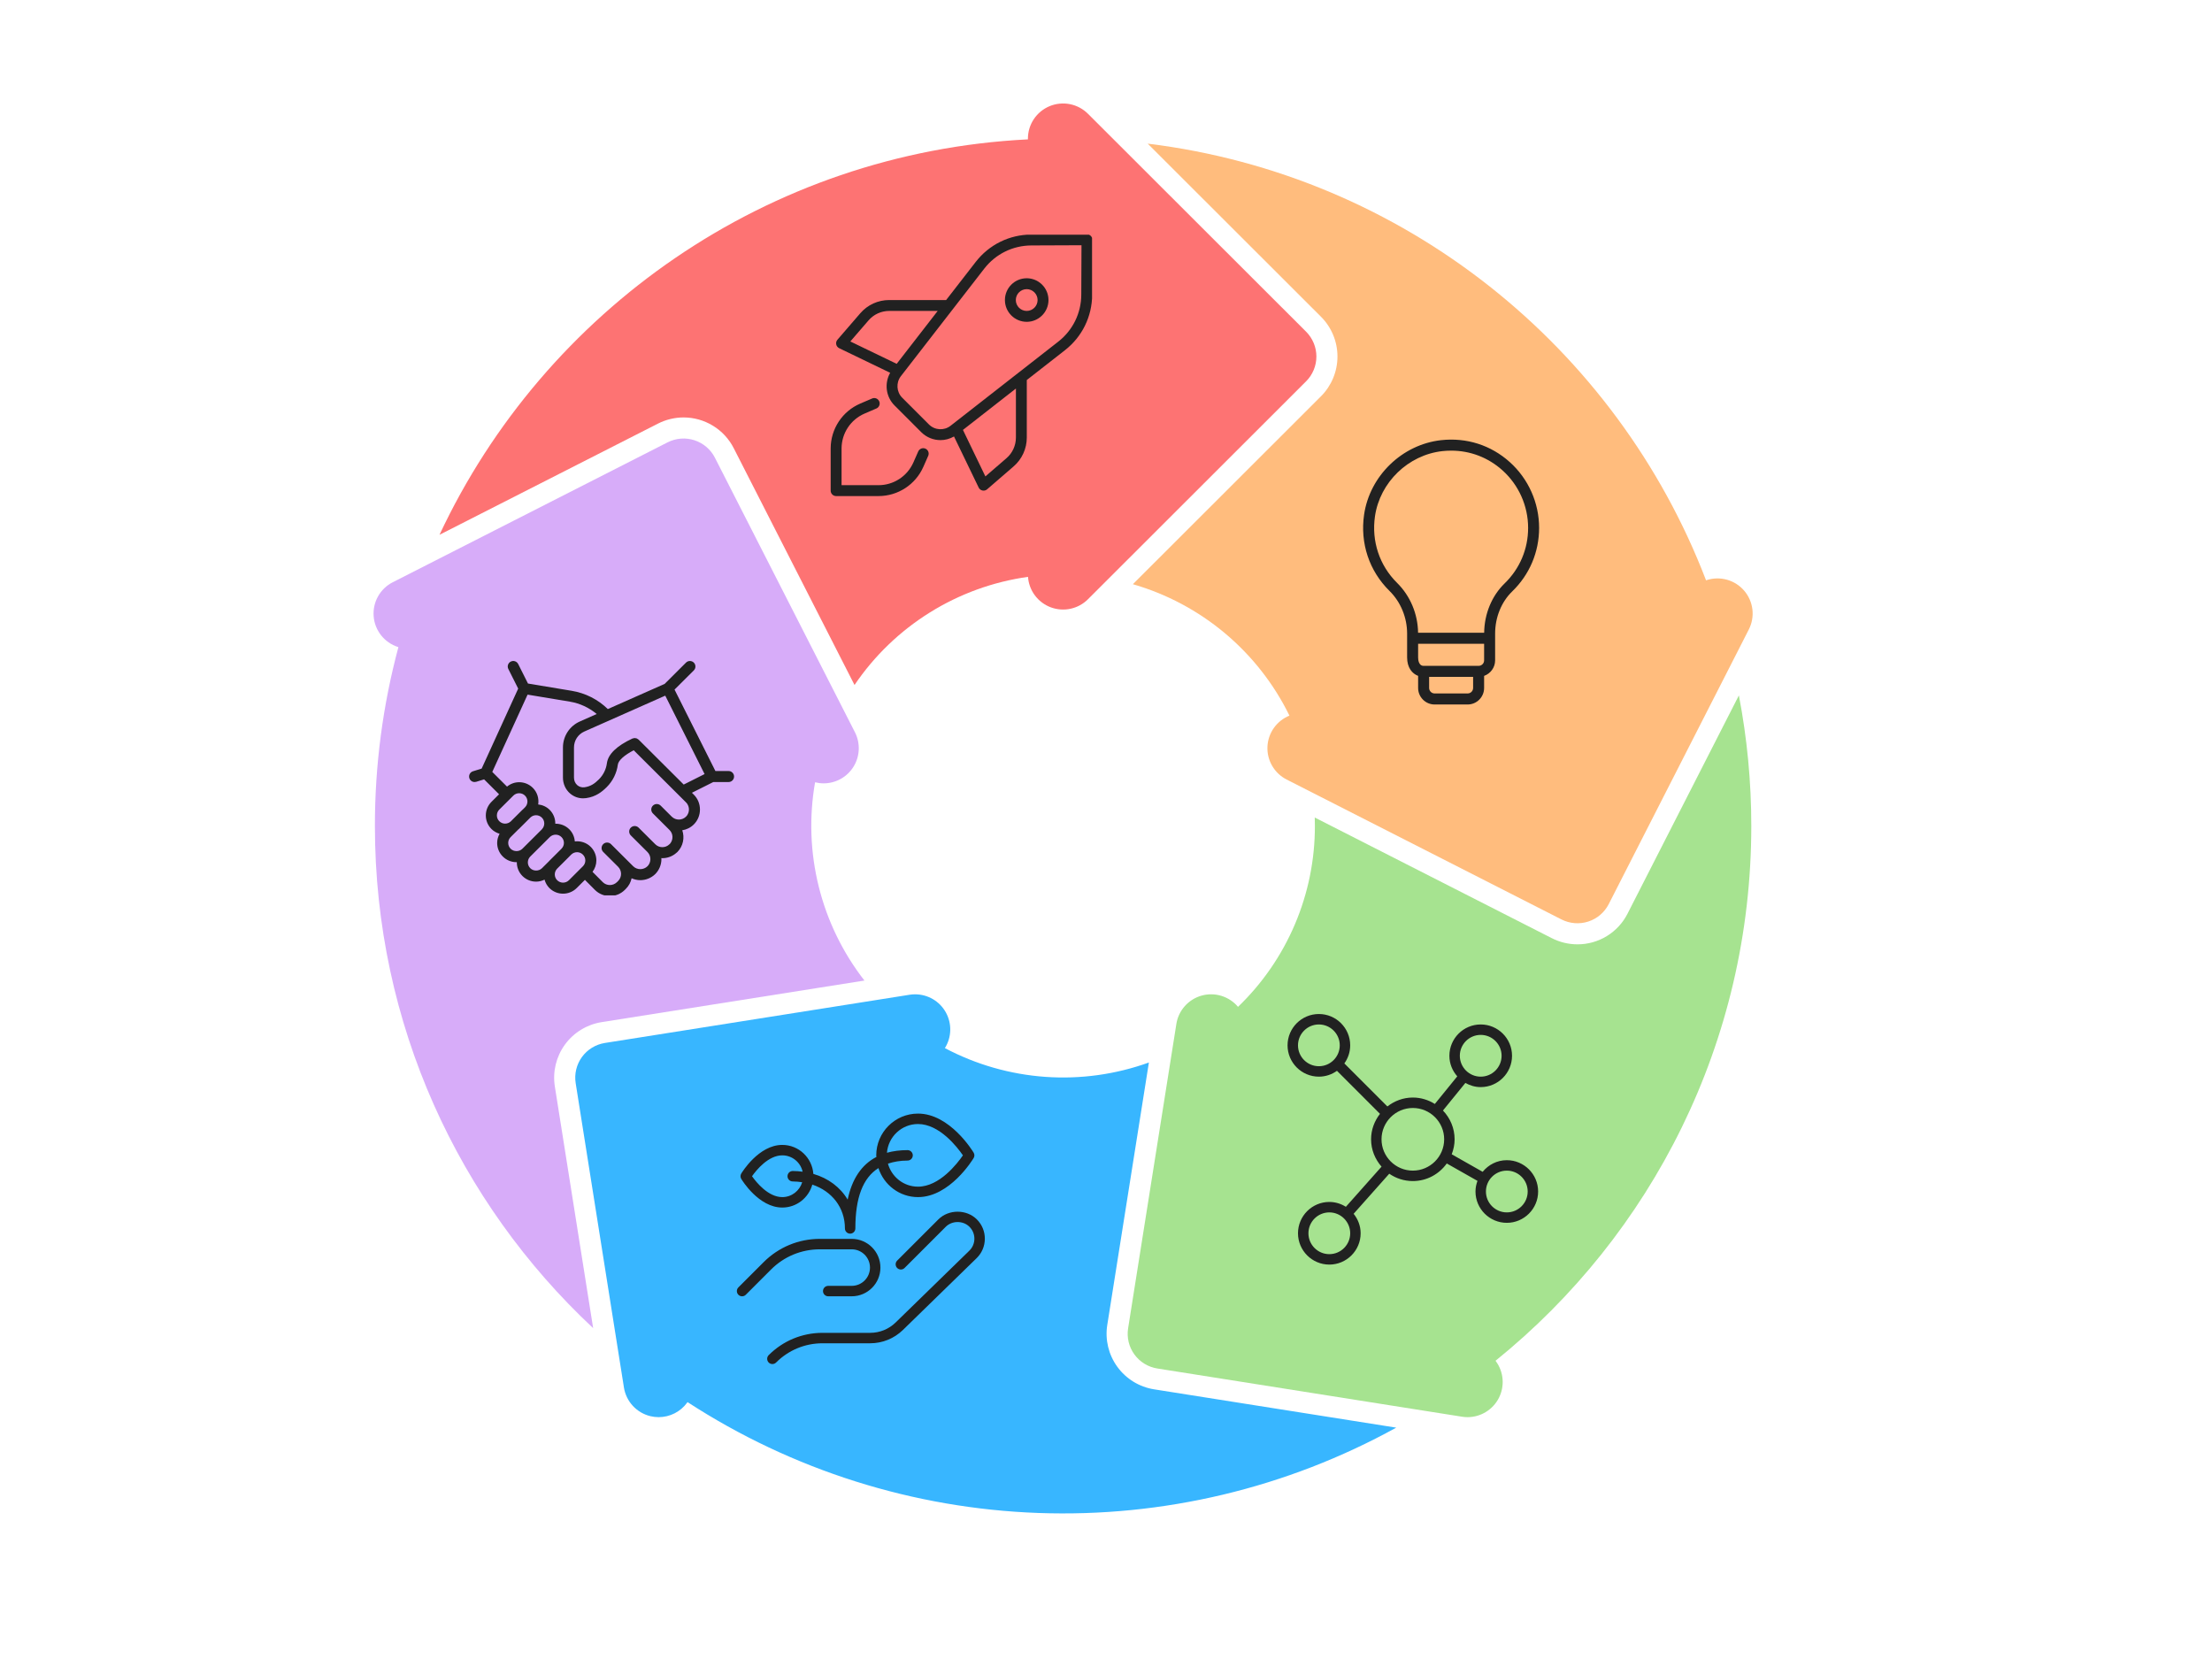 <svg xmlns="http://www.w3.org/2000/svg" xmlns:xlink="http://www.w3.org/1999/xlink" width="1024" zoomAndPan="magnify" viewBox="0 0 768 576" height="768" preserveAspectRatio="xMidYMid meet" version="1.0"><defs><clipPath id="9fb8dfb8ef"><path d="M 129.102 152 L 301 152 L 301 462 L 129.102 462 Z M 129.102 152 " clip-rule="nonzero"/></clipPath><clipPath id="92837f8c3e"><path d="M 152 35.684 L 458 35.684 L 458 238 L 152 238 Z M 152 35.684 " clip-rule="nonzero"/></clipPath><clipPath id="4e8639588f"><path d="M 290 81.484 L 379.156 81.484 L 379.156 171 L 290 171 Z M 290 81.484 " clip-rule="nonzero"/></clipPath><clipPath id="a8ba3f46d7"><path d="M 288.406 138 L 323 138 L 323 172.234 L 288.406 172.234 Z M 288.406 138 " clip-rule="nonzero"/></clipPath><clipPath id="896f2b6a22"><path d="M 473 152 L 534.375 152 L 534.375 245 L 473 245 Z M 473 152 " clip-rule="nonzero"/></clipPath><clipPath id="1f19dc892a"><path d="M 266 420 L 342 420 L 342 473.633 L 266 473.633 Z M 266 420 " clip-rule="nonzero"/></clipPath><clipPath id="1dea350727"><path d="M 255.293 430 L 306 430 L 306 451 L 255.293 451 Z M 255.293 430 " clip-rule="nonzero"/></clipPath><clipPath id="1edcfe487c"><path d="M 257 386.633 L 339 386.633 L 339 429 L 257 429 Z M 257 386.633 " clip-rule="nonzero"/></clipPath><clipPath id="2b98000ca0"><path d="M 447.035 352.062 L 534.035 352.062 L 534.035 439.062 L 447.035 439.062 Z M 447.035 352.062 " clip-rule="nonzero"/></clipPath><clipPath id="b6c2812dc2"><path d="M 162 229.113 L 255 229.113 L 255 310.863 L 162 310.863 Z M 162 229.113 " clip-rule="nonzero"/></clipPath></defs><g clip-path="url(#9fb8dfb8ef)"><path fill="#d7acf9" d="M 192.637 377.211 L 205.941 461.125 C 159.312 417.574 130.168 355.57 130.168 286.766 C 130.152 265.805 132.895 244.93 138.328 224.684 L 138.133 224.621 C 135.836 223.875 133.812 222.469 132.316 220.574 C 130.824 218.68 129.922 216.387 129.734 213.98 C 129.543 211.574 130.07 209.168 131.25 207.062 C 132.43 204.957 134.207 203.25 136.359 202.156 L 137.934 201.355 L 147.941 196.262 L 231.789 153.582 C 234.676 152.117 238.027 151.852 241.105 152.852 C 244.184 153.852 246.738 156.031 248.211 158.91 L 292.211 245.172 L 296.25 253.09 L 296.836 254.242 C 297.785 256.102 298.238 258.172 298.156 260.258 C 298.074 262.344 297.457 264.375 296.363 266.152 C 295.273 267.934 293.742 269.402 291.922 270.422 C 290.098 271.441 288.043 271.977 285.953 271.977 C 284.957 271.977 283.961 271.852 282.992 271.605 C 280.883 283.641 281.316 295.984 284.27 307.84 C 287.219 319.695 292.625 330.801 300.133 340.445 L 208.875 354.883 C 203.762 355.699 199.18 358.508 196.133 362.691 C 193.09 366.879 191.832 372.102 192.637 377.211 Z M 192.637 377.211 " fill-opacity="1" fill-rule="nonzero"/></g><path fill="#38b6ff" d="M 484.766 495.672 C 446.801 516.621 403.852 526.863 360.508 525.301 C 317.164 523.738 275.062 510.43 238.707 486.805 L 238.566 487 C 237.434 488.559 235.949 489.824 234.23 490.699 C 232.516 491.574 230.617 492.027 228.691 492.031 C 227.73 492.027 226.773 491.918 225.836 491.695 C 223.488 491.129 221.359 489.883 219.723 488.113 C 218.082 486.34 217.004 484.121 216.625 481.738 L 216.34 479.914 L 214.578 468.824 L 199.875 376.066 C 199.621 374.484 199.688 372.867 200.059 371.312 C 200.434 369.754 201.113 368.285 202.055 366.988 C 202.996 365.691 204.184 364.594 205.551 363.758 C 206.918 362.922 208.438 362.363 210.023 362.113 L 305.766 346.965 L 314.551 345.574 L 315.809 345.371 C 316.438 345.273 317.078 345.223 317.715 345.223 C 319.898 345.223 322.039 345.805 323.918 346.91 C 325.797 348.016 327.344 349.605 328.398 351.512 C 329.457 353.422 329.98 355.574 329.922 357.75 C 329.863 359.93 329.219 362.051 328.062 363.898 C 338.863 369.621 350.75 373.02 362.945 373.883 C 375.145 374.742 387.387 373.047 398.891 368.898 L 384.438 460.039 C 383.633 465.148 384.891 470.371 387.938 474.559 C 390.98 478.742 395.562 481.555 400.676 482.367 Z M 484.766 495.672 " fill-opacity="1" fill-rule="nonzero"/><path fill="#a6e390" d="M 519.242 472.453 L 519.395 472.66 C 520.719 474.48 521.512 476.629 521.691 478.871 C 521.867 481.117 521.422 483.363 520.398 485.367 C 519.375 487.371 517.82 489.055 515.898 490.23 C 513.98 491.406 511.77 492.031 509.52 492.031 C 508.879 492.031 508.242 491.98 507.609 491.879 L 505.809 491.59 L 505.801 491.59 L 494.727 489.84 L 401.824 475.137 C 400.242 474.887 398.723 474.328 397.355 473.492 C 395.988 472.656 394.801 471.559 393.859 470.262 C 392.914 468.965 392.238 467.5 391.863 465.941 C 391.488 464.383 391.426 462.766 391.676 461.184 L 406.836 365.566 L 408.23 356.785 L 408.43 355.512 C 408.793 353.199 409.816 351.043 411.379 349.297 C 412.938 347.551 414.965 346.289 417.223 345.664 C 419.477 345.039 421.867 345.074 424.105 345.77 C 426.34 346.465 428.332 347.785 429.836 349.578 C 438.289 341.445 445.016 331.688 449.598 320.895 C 454.188 310.098 456.543 298.492 456.527 286.766 C 456.527 285.785 456.512 284.809 456.477 283.84 L 538.809 325.742 C 541.555 327.137 544.59 327.867 547.668 327.871 C 551.277 327.883 554.812 326.891 557.891 325.008 C 560.965 323.125 563.453 320.426 565.082 317.211 L 603.734 241.441 C 606.605 256.379 608.051 271.555 608.043 286.766 C 608.043 361.777 573.41 428.699 519.242 472.453 Z M 519.242 472.453 " fill-opacity="1" fill-rule="nonzero"/><path fill="#ffbc7d" d="M 607.18 218.562 L 606.379 220.133 L 601.277 230.141 L 558.555 313.887 C 557.828 315.316 556.828 316.586 555.609 317.629 C 554.391 318.672 552.977 319.461 551.453 319.957 C 549.926 320.453 548.32 320.641 546.719 320.516 C 545.121 320.391 543.562 319.949 542.133 319.223 L 455.773 275.262 L 447.852 271.23 L 446.703 270.645 C 444.617 269.582 442.883 267.941 441.703 265.918 C 440.523 263.895 439.949 261.578 440.055 259.238 C 440.16 256.898 440.934 254.641 442.289 252.73 C 443.645 250.82 445.52 249.34 447.691 248.465 C 442.32 237.492 434.707 227.762 425.348 219.902 C 415.984 212.043 405.078 206.23 393.332 202.832 L 458.652 137.582 C 462.309 133.918 464.363 128.953 464.363 123.777 C 464.363 118.605 462.309 113.641 458.652 109.977 L 398.48 49.871 C 487.469 60.766 561.332 120.539 592.332 201.484 L 592.527 201.422 C 594.828 200.676 597.293 200.629 599.617 201.281 C 601.941 201.938 604.02 203.266 605.59 205.102 C 607.156 206.938 608.145 209.195 608.43 211.59 C 608.711 213.984 608.277 216.414 607.18 218.562 Z M 607.18 218.562 " fill-opacity="1" fill-rule="nonzero"/><g clip-path="url(#92837f8c3e)"><path fill="#fd7373" d="M 453.469 132.402 L 377.738 208.059 C 376.082 209.715 373.98 210.859 371.691 211.355 C 369.402 211.852 367.02 211.68 364.824 210.859 C 362.629 210.035 360.719 208.602 359.316 206.727 C 357.914 204.852 357.082 202.609 356.922 200.277 C 344.809 201.977 333.191 206.195 322.816 212.664 C 312.438 219.133 303.539 227.703 296.688 237.824 L 254.742 155.59 C 253.105 152.383 250.613 149.691 247.539 147.812 C 244.469 145.934 240.938 144.938 237.336 144.934 C 234.25 144.938 231.211 145.668 228.465 147.066 L 152.59 185.68 C 189.066 107.863 266.336 52.941 356.891 48.387 L 356.891 48.125 C 356.891 45.711 357.609 43.355 358.949 41.348 C 360.293 39.344 362.199 37.781 364.43 36.855 C 366.664 35.934 369.117 35.691 371.488 36.164 C 373.855 36.637 376.031 37.797 377.738 39.504 L 379.051 40.812 L 453.469 115.152 C 455.758 117.441 457.047 120.543 457.047 123.777 C 457.047 127.012 455.758 130.117 453.469 132.402 Z M 453.469 132.402 " fill-opacity="1" fill-rule="nonzero"/></g><g clip-path="url(#4e8639588f)"><path fill="#212121" d="M 377.387 81.359 C 377.387 81.359 377.387 81.359 377.383 81.359 L 358.066 81.438 C 350.449 81.469 343.41 84.941 338.746 90.961 L 328.496 104.172 L 308.719 104.172 C 304.867 104.172 301.223 105.84 298.703 108.75 L 290.758 117.949 C 290.371 118.395 290.215 118.992 290.332 119.57 C 290.453 120.145 290.832 120.633 291.363 120.891 L 309.066 129.434 C 307 133.078 307.543 137.738 310.578 140.77 L 319.848 150.043 C 321.68 151.871 324.102 152.809 326.539 152.809 C 328.156 152.809 329.77 152.375 331.227 151.543 L 339.789 169.277 C 340.043 169.809 340.527 170.188 341.109 170.305 C 341.234 170.332 341.363 170.344 341.492 170.344 C 341.941 170.344 342.383 170.184 342.73 169.883 L 351.926 161.93 C 354.832 159.418 356.5 155.766 356.5 151.918 L 356.5 131.941 L 369.746 121.594 C 375.723 116.926 379.164 109.906 379.195 102.324 L 379.277 83.254 C 379.277 82.75 379.078 82.266 378.723 81.91 C 378.371 81.559 377.891 81.359 377.387 81.359 Z M 301.566 111.223 C 303.363 109.145 305.973 107.953 308.719 107.953 L 325.566 107.953 L 311.324 126.324 L 295.23 118.555 Z M 352.723 151.922 C 352.723 154.672 351.531 157.281 349.453 159.074 L 342.125 165.41 L 334.332 149.266 L 352.723 134.895 Z M 375.418 102.312 C 375.391 108.727 372.477 114.668 367.426 118.617 L 330.027 147.828 C 327.773 149.59 324.551 149.395 322.527 147.371 L 313.254 138.098 C 311.238 136.082 311.039 132.863 312.781 130.609 L 341.73 93.273 C 345.68 88.184 351.637 85.246 358.082 85.219 L 375.492 85.148 Z M 375.418 102.312 " fill-opacity="1" fill-rule="nonzero"/></g><g clip-path="url(#a8ba3f46d7)"><path fill="#212121" d="M 290.297 172.234 L 305.02 172.234 C 311.754 172.234 317.863 168.254 320.582 162.094 L 322.273 158.266 C 322.691 157.312 322.262 156.195 321.309 155.77 C 320.348 155.352 319.238 155.781 318.812 156.734 L 317.121 160.566 C 315.008 165.355 310.258 168.453 305.02 168.453 L 292.188 168.453 L 292.188 155.742 C 292.188 150.441 295.336 145.664 300.207 143.578 L 304.273 141.832 C 305.234 141.422 305.68 140.312 305.27 139.352 C 304.855 138.391 303.738 137.938 302.789 138.359 L 298.719 140.102 C 292.449 142.781 288.406 148.922 288.406 155.742 L 288.406 170.344 C 288.406 171.387 289.25 172.234 290.297 172.234 Z M 290.297 172.234 " fill-opacity="1" fill-rule="nonzero"/></g><path fill="#212121" d="M 348.906 104.172 C 348.906 108.344 352.297 111.734 356.469 111.734 C 360.637 111.734 364.031 108.344 364.031 104.172 C 364.031 100 360.637 96.609 356.469 96.609 C 352.297 96.609 348.906 100 348.906 104.172 Z M 360.25 104.172 C 360.25 106.254 358.551 107.953 356.469 107.953 C 354.383 107.953 352.688 106.254 352.688 104.172 C 352.688 102.09 354.383 100.391 356.469 100.391 C 358.551 100.391 360.25 102.09 360.25 104.172 Z M 360.25 104.172 " fill-opacity="1" fill-rule="nonzero"/><g clip-path="url(#896f2b6a22)"><path fill="#212121" d="M 498.098 244.598 L 509.555 244.598 C 512.711 244.598 515.281 242.02 515.281 238.848 L 515.281 234.664 C 517.5 233.871 519.102 231.762 519.102 229.27 L 519.102 219.996 C 519.102 214.332 521.27 208.984 525.055 205.316 C 531.066 199.492 534.375 191.668 534.375 183.285 C 534.375 174.578 530.668 166.254 524.199 160.441 C 517.641 154.551 509.191 151.852 500.344 152.824 C 486.809 154.332 475.559 165.215 473.605 178.703 C 472.172 188.574 475.379 198.207 482.402 205.137 C 486.312 208.984 488.547 214.398 488.547 219.992 L 488.547 228.258 C 488.547 231.824 490.305 233.891 492.367 234.66 L 492.367 238.848 C 492.367 242.02 494.938 244.598 498.098 244.598 Z M 509.555 240.766 L 498.098 240.766 C 497.043 240.766 496.188 239.906 496.188 238.848 L 496.188 235.016 L 511.461 235.016 L 511.461 238.848 C 511.461 239.906 510.605 240.766 509.555 240.766 Z M 513.371 231.184 L 494.277 231.184 C 492.504 231.184 492.367 228.941 492.367 228.258 L 492.367 223.52 L 515.281 223.52 L 515.281 229.27 C 515.281 230.328 514.426 231.184 513.371 231.184 Z M 485.086 202.398 C 478.941 196.336 476.133 187.898 477.387 179.25 C 479.094 167.461 488.926 157.949 500.77 156.629 C 501.805 156.516 502.836 156.461 503.859 156.461 C 510.457 156.461 516.684 158.832 521.652 163.297 C 527.312 168.383 530.559 175.668 530.559 183.285 C 530.559 190.617 527.66 197.461 522.402 202.559 C 517.945 206.879 515.375 213.109 515.297 219.688 L 492.352 219.688 C 492.273 213.184 489.641 206.895 485.086 202.398 Z M 485.086 202.398 " fill-opacity="1" fill-rule="nonzero"/></g><g clip-path="url(#1f19dc892a)"><path fill="#212121" d="M 325.793 423.379 L 311.496 437.68 C 310.789 438.387 310.789 439.535 311.496 440.242 C 312.199 440.949 313.352 440.949 314.059 440.242 L 328.359 425.941 C 330.559 423.742 334.398 423.738 336.598 425.941 C 337.707 427.055 338.316 428.531 338.305 430.102 C 338.293 431.672 337.672 433.141 336.543 434.238 L 310.965 459.16 C 308.582 461.477 305.441 462.758 302.113 462.758 L 285.582 462.758 C 278.52 462.758 271.883 465.508 266.887 470.5 C 266.184 471.207 266.184 472.355 266.887 473.062 C 267.242 473.418 267.707 473.594 268.172 473.594 C 268.637 473.594 269.102 473.414 269.457 473.062 C 273.762 468.758 279.488 466.383 285.582 466.383 L 302.113 466.383 C 306.391 466.383 310.434 464.738 313.5 461.754 L 339.078 436.832 C 340.898 435.055 341.914 432.672 341.934 430.121 C 341.949 427.574 340.965 425.176 339.164 423.375 C 335.59 419.805 329.367 419.809 325.793 423.379 Z M 325.793 423.379 " fill-opacity="1" fill-rule="nonzero"/></g><g clip-path="url(#1dea350727)"><path fill="#212121" d="M 257.648 450.07 C 258.113 450.07 258.578 449.895 258.934 449.543 L 267.68 440.793 C 272.215 436.254 278.246 433.758 284.66 433.758 L 295.711 433.758 C 299.211 433.758 302.055 436.605 302.055 440.102 C 302.055 443.602 299.211 446.445 295.711 446.445 L 287.555 446.445 C 286.555 446.445 285.742 447.258 285.742 448.258 C 285.742 449.258 286.555 450.07 287.555 450.07 L 295.711 450.07 C 301.211 450.07 305.68 445.602 305.68 440.102 C 305.68 434.602 301.211 430.133 295.711 430.133 L 284.66 430.133 C 277.277 430.133 270.336 433.008 265.117 438.227 L 256.367 446.977 C 255.66 447.68 255.66 448.832 256.367 449.539 C 256.719 449.895 257.184 450.07 257.648 450.07 Z M 257.648 450.07 " fill-opacity="1" fill-rule="nonzero"/></g><g clip-path="url(#1edcfe487c)"><path fill="#212121" d="M 271.605 419.258 C 276.586 419.258 280.75 415.871 282.035 411.293 C 288.855 413.574 293.355 419.262 293.355 426.508 C 293.355 427.508 294.168 428.32 295.168 428.32 C 296.168 428.32 296.98 427.508 296.98 426.508 C 296.98 415.781 299.613 408.961 304.992 405.555 C 306.875 411.379 312.289 415.633 318.73 415.633 C 329.777 415.633 337.715 402.621 338.047 402.066 C 338.391 401.492 338.391 400.773 338.047 400.199 C 337.715 399.648 329.777 386.633 318.73 386.633 C 310.734 386.633 304.23 393.137 304.23 401.133 C 304.23 401.32 304.277 401.5 304.285 401.688 C 299.148 404.359 295.812 409.309 294.305 416.504 C 291.781 412.242 287.609 409.082 282.395 407.574 C 281.977 401.961 277.324 397.508 271.605 397.508 C 263.422 397.508 257.609 407.047 257.363 407.453 C 257.02 408.023 257.02 408.742 257.363 409.316 C 257.609 409.719 263.422 419.258 271.605 419.258 Z M 318.73 390.258 C 326.203 390.258 332.406 398.34 334.324 401.133 C 332.406 403.926 326.203 412.008 318.73 412.008 C 313.734 412.008 309.562 408.609 308.289 404.012 C 310.301 403.352 312.527 402.945 315.105 402.945 C 316.105 402.945 316.918 402.133 316.918 401.133 C 316.918 400.133 316.105 399.32 315.105 399.32 C 312.48 399.32 310.098 399.633 307.945 400.234 C 308.41 394.664 313.043 390.258 318.73 390.258 Z M 271.605 401.133 C 275.062 401.133 277.953 403.57 278.672 406.809 C 277.555 406.668 276.414 406.57 275.23 406.57 C 274.23 406.57 273.418 407.383 273.418 408.383 C 273.418 409.383 274.23 410.195 275.23 410.195 C 276.363 410.195 277.453 410.312 278.516 410.469 C 277.613 413.445 274.875 415.633 271.605 415.633 C 266.742 415.633 262.617 410.527 261.098 408.383 C 262.617 406.238 266.742 401.133 271.605 401.133 Z M 271.605 401.133 " fill-opacity="1" fill-rule="nonzero"/></g><g clip-path="url(#2b98000ca0)"><path fill="#212121" d="M 457.91 373.812 C 460.254 373.812 462.414 373.051 464.191 371.781 L 479.125 386.719 C 477.219 389.172 476.035 392.219 476.035 395.562 C 476.035 399.211 477.434 402.508 479.668 405.059 L 467.281 418.996 C 465.609 417.945 463.648 417.312 461.535 417.312 C 455.539 417.312 450.66 422.191 450.66 428.188 C 450.66 434.184 455.539 439.062 461.535 439.062 C 467.531 439.062 472.41 434.184 472.41 428.188 C 472.41 425.617 471.473 423.285 469.977 421.422 L 482.344 407.512 C 484.676 409.113 487.492 410.062 490.535 410.062 C 495.395 410.062 499.68 407.637 502.316 403.953 L 512.973 409.992 C 512.555 411.152 512.285 412.387 512.285 413.688 C 512.285 419.684 517.164 424.562 523.16 424.562 C 529.156 424.562 534.035 419.684 534.035 413.688 C 534.035 407.691 529.156 402.812 523.16 402.812 C 519.766 402.812 516.77 404.406 514.773 406.852 L 504.031 400.766 C 504.656 399.145 505.035 397.402 505.035 395.562 C 505.035 391.684 503.484 388.172 500.992 385.566 L 508.777 375.988 C 510.355 376.883 512.156 377.438 514.098 377.438 C 520.094 377.438 524.973 372.559 524.973 366.562 C 524.973 360.566 520.094 355.688 514.098 355.688 C 508.102 355.688 503.223 360.566 503.223 366.562 C 503.223 369.309 504.277 371.789 505.961 373.703 L 498.172 383.289 C 495.945 381.898 493.344 381.062 490.535 381.062 C 487.191 381.062 484.148 382.246 481.691 384.156 L 466.754 369.219 C 468.023 367.445 468.785 365.285 468.785 362.938 C 468.785 356.941 463.906 352.062 457.91 352.062 C 451.914 352.062 447.035 356.941 447.035 362.938 C 447.035 368.934 451.914 373.812 457.91 373.812 Z M 523.16 406.438 C 527.156 406.438 530.41 409.691 530.41 413.688 C 530.41 417.688 527.156 420.938 523.16 420.938 C 519.16 420.938 515.91 417.688 515.91 413.688 C 515.91 409.691 519.16 406.438 523.16 406.438 Z M 461.535 435.438 C 457.535 435.438 454.285 432.188 454.285 428.188 C 454.285 424.191 457.535 420.938 461.535 420.938 C 465.531 420.938 468.785 424.191 468.785 428.188 C 468.785 432.188 465.531 435.438 461.535 435.438 Z M 514.098 359.312 C 518.094 359.312 521.348 362.566 521.348 366.562 C 521.348 370.562 518.094 373.812 514.098 373.812 C 510.098 373.812 506.848 370.562 506.848 366.562 C 506.848 362.566 510.098 359.312 514.098 359.312 Z M 501.41 395.562 C 501.41 401.559 496.531 406.438 490.535 406.438 C 484.539 406.438 479.66 401.559 479.66 395.562 C 479.66 389.566 484.539 384.688 490.535 384.688 C 496.531 384.688 501.41 389.566 501.41 395.562 Z M 457.91 355.688 C 461.906 355.688 465.16 358.941 465.16 362.938 C 465.16 366.938 461.906 370.188 457.91 370.188 C 453.91 370.188 450.66 366.938 450.66 362.938 C 450.66 358.941 453.91 355.688 457.91 355.688 Z M 457.91 355.688 " fill-opacity="1" fill-rule="nonzero"/></g><g clip-path="url(#b6c2812dc2)"><path fill="#212121" d="M 252.953 267.695 L 248.387 267.695 L 234.199 239.422 L 240.891 232.758 C 241.637 232.012 241.637 230.801 240.891 230.055 C 240.141 229.312 238.926 229.312 238.18 230.055 L 230.766 237.445 L 211.039 246.184 C 207.59 242.84 203.273 240.637 198.512 239.848 L 183.312 237.32 L 179.918 230.551 C 179.441 229.605 178.293 229.223 177.344 229.699 C 176.398 230.172 176.02 231.316 176.488 232.262 L 179.914 239.082 L 167.23 266.852 L 164.223 267.781 C 163.207 268.094 162.645 269.16 162.957 270.168 C 163.211 270.988 163.965 271.516 164.785 271.516 C 164.973 271.516 165.164 271.488 165.352 271.434 L 168.078 270.59 L 173.273 275.77 L 170.645 278.387 C 169.375 279.652 168.676 281.332 168.676 283.117 C 168.676 284.902 169.379 286.582 170.645 287.84 C 171.457 288.648 172.43 289.176 173.457 289.48 C 172.926 290.453 172.613 291.531 172.613 292.668 C 172.613 294.457 173.316 296.133 174.582 297.391 C 175.891 298.695 177.605 299.344 179.32 299.344 C 179.359 299.344 179.402 299.332 179.441 299.332 C 179.418 301.074 180.066 302.82 181.395 304.148 C 182.703 305.449 184.422 306.102 186.137 306.102 C 187.141 306.102 188.141 305.852 189.062 305.406 C 189.363 306.473 189.902 307.484 190.746 308.328 C 192.051 309.629 193.77 310.281 195.484 310.281 C 197.199 310.281 198.918 309.629 200.23 308.328 L 203.078 305.484 L 206.551 308.973 C 207.98 310.398 209.855 311.109 211.738 311.109 C 213.617 311.109 215.5 310.395 216.934 308.965 L 217.309 308.586 C 218.324 307.574 219.004 306.305 219.293 304.93 C 220.246 305.359 221.266 305.59 222.301 305.59 C 224.18 305.59 226.062 304.883 227.504 303.473 C 228.859 302.117 229.641 300.234 229.641 298.297 C 229.641 298.172 229.609 298.051 229.605 297.926 C 229.727 297.934 229.844 297.957 229.969 297.957 C 231.734 297.957 233.508 297.324 234.898 296.055 C 234.996 295.988 235.098 295.906 235.184 295.82 C 237.207 293.77 237.758 290.82 236.883 288.266 C 238.352 288.031 239.758 287.367 240.891 286.242 C 242.266 284.871 243.023 283.035 243.023 281.07 C 243.023 279.105 242.27 277.273 240.891 275.898 L 240.234 275.246 L 247.656 271.52 L 252.953 271.52 C 254.012 271.52 254.867 270.664 254.867 269.609 C 254.867 268.555 254.012 267.695 252.953 267.695 Z M 172.516 283.113 C 172.516 282.348 172.812 281.625 173.359 281.086 L 178.223 276.242 C 178.766 275.699 179.484 275.402 180.25 275.402 C 180.25 275.402 180.25 275.402 180.254 275.402 C 181.02 275.402 181.746 275.699 182.285 276.242 C 183.406 277.355 183.406 279.18 182.285 280.293 L 181.547 281.031 C 181.508 281.07 181.457 281.098 181.418 281.137 C 181.398 281.148 181.379 281.16 181.363 281.18 L 177.328 285.199 C 176.203 286.23 174.453 286.227 173.363 285.133 C 172.812 284.598 172.516 283.879 172.516 283.113 Z M 177.293 294.684 C 176.75 294.141 176.449 293.43 176.449 292.664 C 176.449 291.895 176.75 291.176 177.293 290.637 L 179.949 287.988 C 180.008 287.934 180.078 287.895 180.137 287.84 L 184.172 283.816 C 184.703 283.332 185.375 283.043 186.105 283.043 C 186.875 283.043 187.598 283.344 188.141 283.887 C 189.238 284.98 189.246 286.758 188.176 287.879 C 188.145 287.906 188.129 287.941 188.102 287.977 L 181.359 294.691 C 180.273 295.77 178.379 295.77 177.293 294.684 Z M 184.109 301.441 C 182.988 300.324 182.988 298.504 184.109 297.387 L 190.887 290.633 C 191.445 290.074 192.184 289.793 192.918 289.793 C 193.656 289.793 194.391 290.07 194.949 290.633 C 195.496 291.176 195.793 291.891 195.793 292.66 C 195.793 293.395 195.504 294.074 195.004 294.605 C 194.957 294.648 194.918 294.691 194.879 294.742 L 190.75 298.855 C 190.719 298.887 190.699 298.922 190.672 298.953 L 188.176 301.438 C 187.09 302.523 185.195 302.523 184.109 301.441 Z M 197.523 305.617 C 196.395 306.734 194.574 306.727 193.457 305.617 C 192.348 304.516 192.344 302.738 193.422 301.613 L 197.66 297.391 C 197.688 297.363 197.707 297.332 197.73 297.305 L 198.316 296.723 C 198.875 296.164 199.613 295.879 200.348 295.879 C 201.082 295.879 201.82 296.16 202.379 296.723 C 202.926 297.262 203.223 297.98 203.223 298.75 C 203.223 299.512 202.926 300.23 202.379 300.77 L 201.773 301.375 C 201.758 301.387 201.742 301.391 201.727 301.402 C 201.711 301.418 201.707 301.434 201.695 301.449 Z M 238.18 283.535 C 236.809 284.891 234.59 284.891 233.223 283.535 L 229.391 279.715 C 228.641 278.969 227.426 278.969 226.68 279.715 C 225.93 280.457 225.93 281.668 226.68 282.414 L 232.469 288.184 C 233.766 289.477 233.816 291.57 232.617 292.957 C 232.551 293.008 232.488 293.062 232.43 293.121 C 231.07 294.473 228.863 294.473 227.512 293.121 L 221.723 287.355 C 220.977 286.609 219.758 286.609 219.012 287.355 C 218.266 288.098 218.266 289.309 219.012 290.055 L 224.801 295.824 C 225.445 296.465 225.812 297.363 225.812 298.289 C 225.812 299.223 225.445 300.121 224.812 300.75 C 223.434 302.102 221.195 302.105 219.844 300.762 L 217.312 298.242 L 212.141 293.086 C 211.391 292.34 210.176 292.34 209.43 293.086 C 208.68 293.828 208.68 295.039 209.43 295.785 L 214.605 300.941 C 215.262 301.598 215.629 302.473 215.629 303.41 C 215.629 304.348 215.262 305.223 214.598 305.887 L 214.219 306.262 C 212.855 307.625 210.629 307.625 209.273 306.27 L 205.723 302.703 C 206.574 301.562 207.055 300.195 207.055 298.746 C 207.055 296.957 206.359 295.281 205.09 294.016 C 203.586 292.52 201.539 291.91 199.574 292.137 C 199.449 290.551 198.805 289.07 197.66 287.93 C 196.324 286.598 194.555 285.961 192.797 285.988 C 192.82 284.254 192.176 282.508 190.848 281.18 C 189.734 280.07 188.316 279.461 186.859 279.301 C 187.176 277.266 186.566 275.109 184.996 273.539 C 183.727 272.277 182.039 271.582 180.254 271.582 C 180.25 271.582 180.25 271.582 180.25 271.582 C 178.688 271.582 177.227 272.137 176.035 273.109 L 170.918 268.008 L 183.176 241.172 L 197.887 243.617 C 201.348 244.195 204.504 245.691 207.18 247.898 L 201.359 250.48 C 197.77 252.047 195.453 255.598 195.453 259.52 L 195.453 269.988 C 195.453 272.129 196.352 274.129 197.918 275.484 C 199.195 276.594 200.777 277.176 202.461 277.176 C 202.801 277.176 203.141 277.156 203.488 277.105 C 206.891 276.633 209.016 274.906 210.652 273.281 C 212.762 271.18 214.129 268.414 214.512 265.484 C 214.703 264.004 216.781 262.184 220.02 260.488 L 238.188 278.59 C 239.023 279.422 239.199 280.395 239.199 281.059 C 239.199 281.723 239.016 282.703 238.18 283.535 Z M 237.383 272.398 L 221.727 256.797 C 221.715 256.785 221.695 256.781 221.684 256.77 C 221.582 256.672 221.457 256.613 221.34 256.543 C 221.242 256.484 221.156 256.41 221.055 256.371 C 220.957 256.336 220.844 256.332 220.738 256.312 C 220.602 256.285 220.469 256.246 220.332 256.25 C 220.242 256.25 220.156 256.289 220.066 256.301 C 219.91 256.328 219.754 256.348 219.605 256.41 C 219.59 256.418 219.574 256.414 219.559 256.422 C 214.098 258.977 211.125 261.867 210.711 265.004 C 210.438 267.102 209.457 269.082 207.941 270.59 C 206.504 272.02 205.109 273.035 202.953 273.336 C 202.035 273.473 201.121 273.207 200.438 272.617 C 199.699 271.977 199.285 271.023 199.285 269.992 L 199.285 259.52 C 199.285 257.109 200.699 254.934 202.906 253.969 L 230.973 241.527 L 244.629 268.754 Z M 237.383 272.398 " fill-opacity="1" fill-rule="nonzero"/></g></svg>